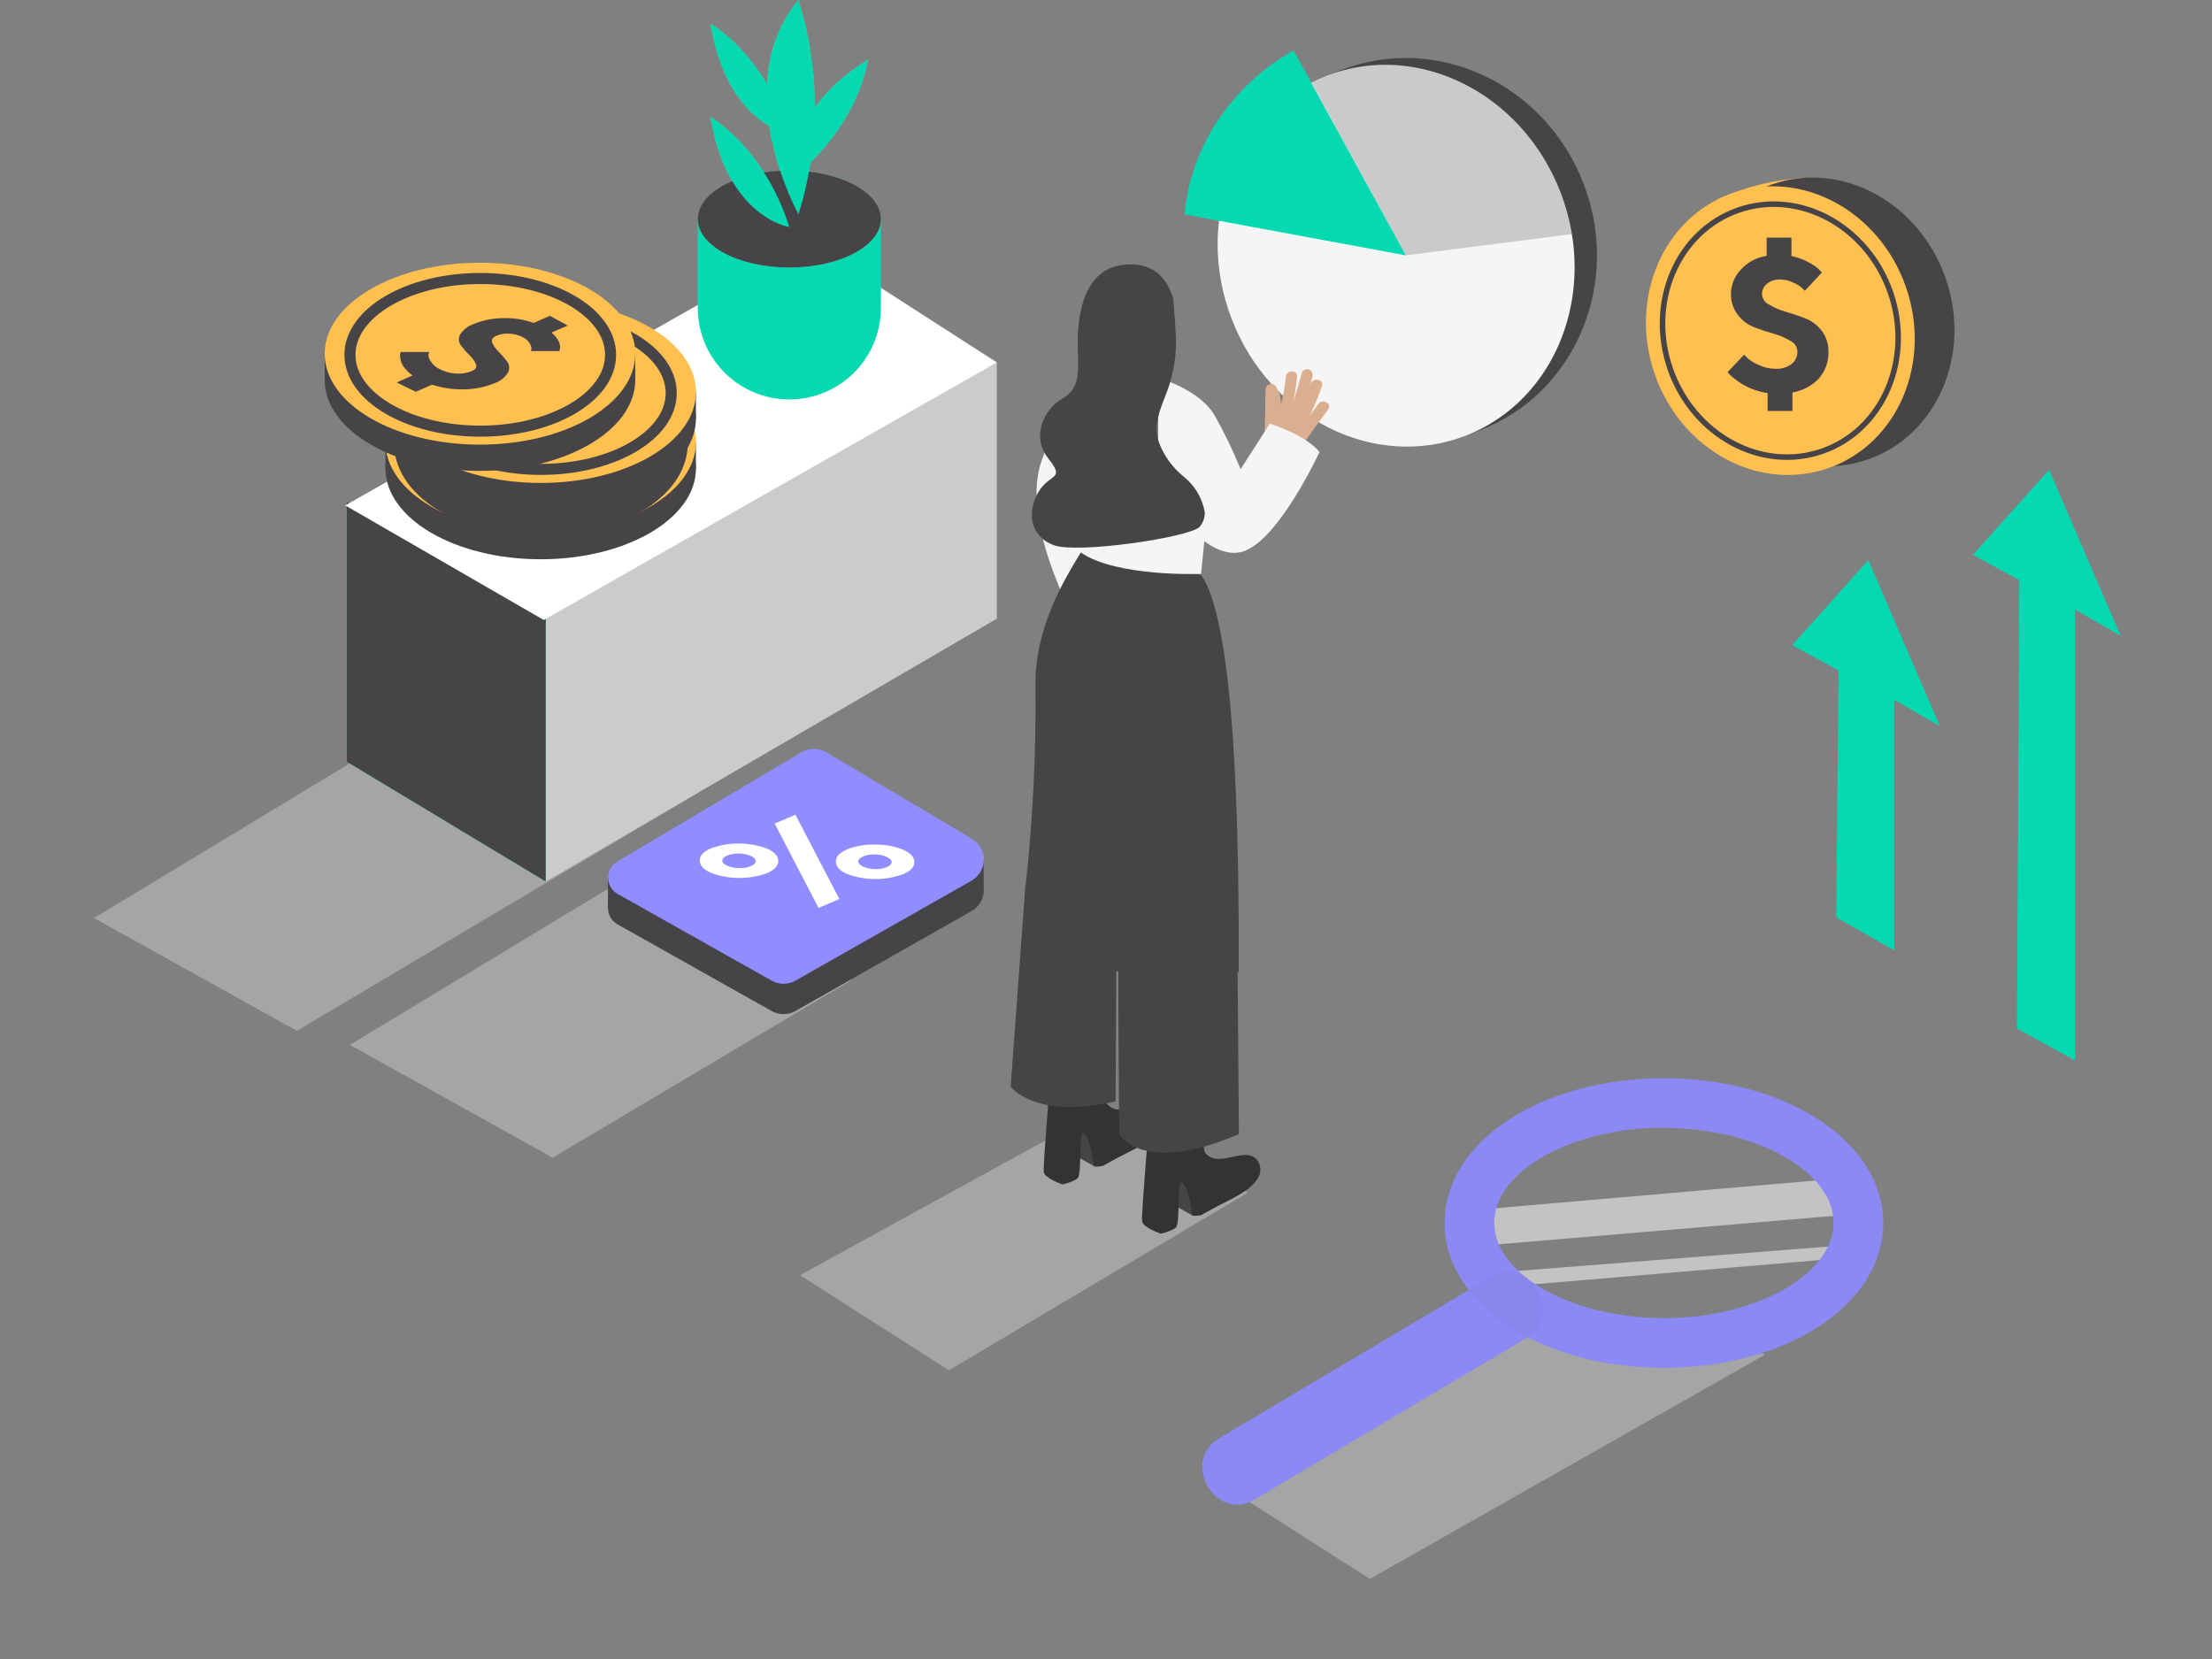 <svg width="400" height="300" viewBox="0 0 400 300" fill="none" xmlns="http://www.w3.org/2000/svg">
<rect x="0" y="0" width="400" height="300" fill="#808080" stroke="none"/>
<path opacity="0.32" d="M144.584 170.12C136.887 164.848 128.896 159.858 122.11 153.367L63.269 188.951L99.944 209.347L153.91 177.278C150.818 174.854 147.791 172.301 144.584 170.12Z" fill="#F5F5F5"/>
<path opacity="0.32" d="M216.252 208.565C208.555 203.292 206.939 206.628 200.153 200.137L144.661 230.59L171.599 247.792L225.565 215.722C222.486 213.298 219.446 210.732 216.252 208.565Z" fill="#F5F5F5"/>
<path opacity="0.32" d="M292.345 246.291C284.649 241.018 283.032 244.354 276.247 237.863L220.78 268.316L247.718 285.517L319.116 245.008C316.038 242.571 295.539 248.458 292.345 246.291Z" fill="#F5F5F5"/>
<path opacity="0.32" d="M126.176 143.387L53.674 186.411L17 166.015L89.245 122.324" fill="#F5F5F5"/>
<path d="M180.257 65.536V111.883L98.674 159.396V104.712L180.257 65.536Z" fill="#CBCBCB"/>
<path d="M62.705 137.73V90.794L98.674 111.562V159.396" fill="#05D9B2"/>
<path d="M98.674 159.396V111.562L62.705 90.794V137.73L98.674 159.396Z" fill="#474448"/>
<path d="M98.327 112.114L62.435 91.397L146.315 43.691L180.257 65.537L98.327 112.114Z" fill="white"/>
<path d="M141.21 45.474C135.822 45.012 130.153 43.383 126.176 39.702V55.659C126.174 57.835 126.601 59.99 127.433 62C128.264 64.011 129.484 65.838 131.022 67.377C132.56 68.917 134.386 70.138 136.396 70.971C138.406 71.804 140.561 72.232 142.737 72.232V72.232C147.129 72.232 151.341 70.488 154.447 67.382C157.552 64.276 159.297 60.064 159.297 55.672V39.432C153.64 41.728 147.226 46 141.21 45.474Z" fill="#05D9B2"/>
<path d="M142.737 48.373C151.883 48.373 159.297 44.445 159.297 39.599C159.297 34.753 151.883 30.825 142.737 30.825C133.59 30.825 126.176 34.753 126.176 39.599C126.176 44.445 133.59 48.373 142.737 48.373Z" fill="#5ED18D"/>
<path d="M142.736 41.048C142.736 41.048 131.474 39.394 128.485 21.166C128.485 21.204 138.093 26.502 142.736 41.048Z" fill="#5ED18D"/>
<path d="M144.391 38.765C144.391 38.765 131.474 15.573 144.391 0C148.335 12.621 148.335 26.144 144.391 38.765V38.765Z" fill="#5ED18D"/>
<path d="M142.736 24.193C142.736 24.193 131.474 22.538 128.485 4.31C128.485 4.31 138.093 9.608 142.736 24.193Z" fill="#5ED18D"/>
<path d="M144.109 31.62C144.109 31.62 141.287 20.588 156.937 10.801C156.937 10.801 155.757 21.704 144.109 31.62Z" fill="#5ED18D"/>
<path d="M142.737 48.373C151.883 48.373 159.297 44.445 159.297 39.599C159.297 34.753 151.883 30.825 142.737 30.825C133.59 30.825 126.176 34.753 126.176 39.599C126.176 44.445 133.59 48.373 142.737 48.373Z" fill="#474448"/>
<path d="M142.736 41.048C142.736 41.048 131.474 39.394 128.485 21.166C128.485 21.204 138.093 26.502 142.736 41.048Z" fill="#05D9B2"/>
<path d="M144.391 38.765C144.391 38.765 131.474 15.573 144.391 0C148.335 12.621 148.335 26.144 144.391 38.765V38.765Z" fill="#05D9B2"/>
<path d="M142.736 24.193C142.736 24.193 131.474 22.538 128.485 4.31C128.485 4.31 138.093 9.608 142.736 24.193Z" fill="#05D9B2"/>
<path d="M144.109 31.62C144.109 31.62 141.287 20.588 156.937 10.801C156.937 10.801 155.757 21.704 144.109 31.62Z" fill="#05D9B2"/>
<path d="M97.776 101.133C113.284 101.133 125.855 93.77 125.855 84.688C125.855 75.606 113.284 68.243 97.776 68.243C82.268 68.243 69.696 75.606 69.696 84.688C69.696 93.77 82.268 101.133 97.776 101.133Z" fill="#474448"/>
<path d="M69.696 84.688V79.942L72.749 83.739L69.696 84.688Z" fill="#474448"/>
<path d="M125.843 79.942V84.688H122.289L124.893 80.878L125.843 79.942Z" fill="#474448"/>
<path d="M97.776 96.387C113.284 96.387 125.855 89.024 125.855 79.942C125.855 70.859 113.284 63.497 97.776 63.497C82.268 63.497 69.696 70.859 69.696 79.942C69.696 89.024 82.268 96.387 97.776 96.387Z" fill="#FFC050"/>
<path d="M112.014 77.748C112.215 78.144 112.291 78.591 112.232 79.031L112.117 79.467H106.986C107.03 79.325 107.06 79.179 107.076 79.031C107.057 78.698 106.951 78.375 106.768 78.095C106.47 77.59 106.021 77.19 105.485 76.953C104.739 76.565 103.914 76.35 103.073 76.325C102.296 76.265 101.515 76.383 100.79 76.671C100.072 76.979 99.794 77.381 99.956 77.877C100.197 78.485 100.57 79.033 101.047 79.48C101.6 80.043 102.118 80.638 102.599 81.263C102.827 81.532 102.975 81.861 103.025 82.21C103.075 82.56 103.025 82.916 102.881 83.239C102.318 84.169 101.432 84.859 100.392 85.176C98.671 85.891 96.83 86.274 94.966 86.305C92.953 86.373 90.944 86.091 89.027 85.471L86.077 86.753L82.626 85.073L85.487 83.79C84.969 83.432 84.506 83 84.114 82.507C83.82 82.172 83.589 81.785 83.434 81.366C83.336 81.067 83.276 80.756 83.255 80.442C83.22 80.23 83.22 80.013 83.255 79.801L83.357 79.557H88.489C88.435 79.725 88.392 79.897 88.36 80.07C88.381 80.491 88.524 80.896 88.771 81.237C89.18 81.877 89.769 82.382 90.464 82.687C91.39 83.152 92.404 83.415 93.44 83.457C94.376 83.521 95.315 83.372 96.185 83.021C96.895 82.713 97.16 82.311 96.98 81.815C96.729 81.203 96.343 80.655 95.852 80.211C95.287 79.656 94.764 79.06 94.287 78.428C94.062 78.153 93.921 77.819 93.883 77.466C93.844 77.114 93.909 76.757 94.069 76.44C94.668 75.503 95.575 74.805 96.634 74.465C98.29 73.796 100.057 73.448 101.842 73.438C103.731 73.373 105.615 73.665 107.396 74.298L110.334 73.015L113.554 74.772L110.603 76.055C111.216 76.484 111.703 77.068 112.014 77.748V77.748Z" fill="#474448"/>
<path d="M97.814 93.95C110.828 93.95 121.379 87.77 121.379 80.147C121.379 72.524 110.828 66.344 97.814 66.344C84.8 66.344 74.25 72.524 74.25 80.147C74.25 87.77 84.8 93.95 97.814 93.95Z" stroke="#474448" stroke-width="6" stroke-miterlimit="10"/>
<path d="M97.776 92.077C113.284 92.077 125.855 84.714 125.855 75.632C125.855 66.549 113.284 59.187 97.776 59.187C82.268 59.187 69.696 66.549 69.696 75.632C69.696 84.714 82.268 92.077 97.776 92.077Z" fill="#474448"/>
<path d="M69.696 75.632V70.886L72.749 74.683L69.696 75.632Z" fill="#474448"/>
<path d="M125.843 70.886V75.632H122.289L124.893 71.822L125.843 70.886Z" fill="#474448"/>
<path d="M97.776 87.331C113.284 87.331 125.855 79.968 125.855 70.885C125.855 61.803 113.284 54.44 97.776 54.44C82.268 54.44 69.696 61.803 69.696 70.885C69.696 79.968 82.268 87.331 97.776 87.331Z" fill="#FFC050"/>
<path d="M112.014 68.679C112.215 69.075 112.291 69.522 112.232 69.962L112.117 70.398H106.986C107.03 70.256 107.06 70.11 107.076 69.962C107.057 69.628 106.951 69.305 106.768 69.025C106.47 68.52 106.021 68.121 105.485 67.884C104.739 67.496 103.914 67.281 103.073 67.255C102.296 67.196 101.515 67.314 100.79 67.602C100.072 67.909 99.794 68.311 99.956 68.808C100.197 69.416 100.57 69.963 101.047 70.411C101.6 70.973 102.118 71.569 102.599 72.194C102.827 72.463 102.975 72.791 103.025 73.141C103.075 73.49 103.025 73.847 102.881 74.169C102.318 75.1 101.432 75.789 100.392 76.106C98.671 76.822 96.83 77.205 94.966 77.235C92.953 77.304 90.944 77.022 89.027 76.401L86.077 77.684L82.626 76.004L85.487 74.721C84.969 74.363 84.506 73.931 84.114 73.438C83.82 73.103 83.589 72.716 83.434 72.297C83.336 71.998 83.276 71.687 83.255 71.373C83.22 71.161 83.22 70.944 83.255 70.732L83.357 70.488H88.489C88.435 70.656 88.392 70.827 88.36 71.001C88.381 71.422 88.524 71.827 88.771 72.168C89.18 72.808 89.769 73.312 90.464 73.618C91.39 74.083 92.404 74.346 93.44 74.388C94.376 74.452 95.315 74.303 96.185 73.951C96.895 73.644 97.16 73.242 96.98 72.746C96.729 72.133 96.343 71.585 95.852 71.142C95.287 70.586 94.764 69.99 94.287 69.359C94.062 69.084 93.921 68.75 93.883 68.397C93.844 68.044 93.909 67.688 94.069 67.371C94.668 66.434 95.575 65.736 96.634 65.395C98.29 64.727 100.057 64.379 101.842 64.369C103.731 64.304 105.615 64.596 107.396 65.229L110.334 63.946L113.554 65.703L110.603 66.986C111.216 67.415 111.703 67.999 112.014 68.679V68.679Z" fill="#474448"/>
<path d="M97.814 84.88C110.828 84.88 121.379 78.701 121.379 71.078C121.379 63.455 110.828 57.275 97.814 57.275C84.8 57.275 74.25 63.455 74.25 71.078C74.25 78.701 84.8 84.88 97.814 84.88Z" stroke="#474448" stroke-width="2" stroke-miterlimit="10"/>
<path d="M86.795 85.15C102.303 85.15 114.875 77.787 114.875 68.705C114.875 59.623 102.303 52.26 86.795 52.26C71.287 52.26 58.715 59.623 58.715 68.705C58.715 77.787 71.287 85.15 86.795 85.15Z" fill="#474448"/>
<path d="M58.715 68.705V63.959L61.769 67.756L58.715 68.705Z" fill="#474448"/>
<path d="M114.875 63.959V68.705H111.309L113.913 64.895L114.875 63.959Z" fill="#474448"/>
<path d="M86.795 80.404C102.303 80.404 114.875 73.041 114.875 63.959C114.875 54.876 102.303 47.514 86.795 47.514C71.287 47.514 58.715 54.876 58.715 63.959C58.715 73.041 71.287 80.404 86.795 80.404Z" fill="#FFC050"/>
<path d="M101.047 61.765C101.247 62.161 101.323 62.608 101.265 63.048L101.149 63.484H96.018C96.062 63.342 96.092 63.196 96.108 63.048C96.089 62.714 95.983 62.391 95.8 62.111C95.502 61.606 95.054 61.207 94.517 60.97C93.771 60.582 92.947 60.367 92.106 60.341C91.328 60.282 90.547 60.4 89.823 60.688C89.104 60.995 88.826 61.398 88.989 61.894C89.23 62.502 89.602 63.049 90.079 63.497C90.632 64.059 91.15 64.655 91.631 65.28C91.86 65.549 92.007 65.877 92.057 66.227C92.107 66.576 92.057 66.933 91.913 67.255C91.384 68.2 90.525 68.917 89.502 69.269C87.781 69.985 85.939 70.368 84.076 70.398C82.063 70.467 80.053 70.185 78.136 69.564L75.186 70.847L71.736 69.167L74.596 67.884C74.078 67.526 73.616 67.094 73.224 66.601C72.929 66.266 72.698 65.879 72.544 65.46C72.445 65.16 72.385 64.85 72.364 64.536C72.33 64.324 72.33 64.107 72.364 63.895L72.467 63.651H77.598C77.544 63.819 77.501 63.99 77.469 64.164C77.491 64.585 77.633 64.99 77.88 65.331C78.289 65.971 78.878 66.475 79.573 66.781C80.499 67.246 81.514 67.508 82.549 67.55C83.486 67.615 84.424 67.466 85.294 67.114C86.004 66.806 86.269 66.404 86.09 65.909C85.838 65.296 85.452 64.748 84.961 64.305C84.397 63.749 83.874 63.153 83.396 62.522C83.171 62.247 83.031 61.913 82.992 61.56C82.953 61.207 83.018 60.851 83.178 60.534C83.777 59.597 84.684 58.899 85.743 58.558C87.399 57.89 89.166 57.542 90.951 57.532C92.84 57.467 94.725 57.759 96.506 58.392L99.443 57.109L102.663 58.866L99.713 60.149C100.287 60.566 100.746 61.122 101.047 61.765V61.765Z" fill="#474448"/>
<path d="M86.847 77.966C99.861 77.966 110.411 71.787 110.411 64.164C110.411 56.541 99.861 50.361 86.847 50.361C73.832 50.361 63.282 56.541 63.282 64.164C63.282 71.787 73.832 77.966 86.847 77.966Z" stroke="#474448" stroke-width="2" stroke-miterlimit="10"/>
<path d="M111.578 161.32L144.93 141.515C145.608 141.113 146.381 140.901 147.168 140.901C147.956 140.901 148.729 141.113 149.407 141.515L175.768 157.164C176.427 157.557 176.971 158.116 177.347 158.785C177.722 159.454 177.916 160.21 177.908 160.977C177.9 161.744 177.691 162.496 177.302 163.157C176.913 163.818 176.358 164.366 175.691 164.745L143.84 182.82C143.182 183.19 142.44 183.385 141.685 183.385C140.93 183.385 140.187 183.19 139.53 182.82L111.681 167.157C111.164 166.87 110.732 166.451 110.428 165.944C110.124 165.437 109.958 164.859 109.948 164.268C109.938 163.677 110.083 163.094 110.369 162.576C110.655 162.059 111.072 161.626 111.578 161.32V161.32Z" fill="#474448"/>
<path d="M109.924 164.181L109.936 158.729L113.695 159.909L112.592 164.296L109.924 164.181Z" fill="#474448"/>
<path d="M177.884 160.576V155.471L174.703 156.959L176.204 159.909L177.884 160.576Z" fill="#474448"/>
<path d="M111.578 155.83L144.93 136.024C145.607 135.622 146.381 135.41 147.168 135.41C147.956 135.41 148.729 135.622 149.407 136.024L175.768 151.674C176.427 152.067 176.971 152.626 177.347 153.295C177.722 153.964 177.916 154.72 177.908 155.487C177.9 156.254 177.691 157.006 177.302 157.667C176.913 158.328 176.357 158.876 175.691 159.255L143.84 177.329C143.182 177.7 142.44 177.895 141.685 177.895C140.929 177.895 140.187 177.7 139.53 177.329L111.655 161.628C111.149 161.336 110.727 160.917 110.431 160.413C110.135 159.908 109.976 159.336 109.968 158.751C109.96 158.166 110.105 157.59 110.387 157.078C110.669 156.566 111.08 156.136 111.578 155.83V155.83Z" fill="#8F8DFF"/>
<path d="M140.081 148.929L143.84 147.325L151.78 162.577L148.021 164.181L140.081 148.929Z" fill="white"/>
<path d="M158.374 152.739C160.083 152.706 161.782 153.025 163.364 153.675C164.646 154.265 165.339 154.958 165.339 155.894C165.339 156.831 164.646 157.523 163.235 158.113C159.961 159.276 156.381 159.244 153.127 158.024C151.844 157.434 151.152 156.741 151.152 155.805C151.152 154.868 151.831 154.175 153.243 153.572C154.876 152.939 156.624 152.655 158.374 152.739ZM161.247 155.894C161.247 155.548 160.939 155.227 160.336 154.945C159.668 154.656 158.948 154.507 158.22 154.509C157.497 154.478 156.775 154.6 156.103 154.868C155.5 155.125 155.192 155.432 155.205 155.779C155.218 156.125 155.513 156.446 156.116 156.728C156.784 157.017 157.504 157.166 158.232 157.164C158.955 157.195 159.677 157.073 160.349 156.805C160.952 156.549 161.247 156.241 161.247 155.894Z" fill="white"/>
<path d="M140.736 155.702C140.736 156.587 140.043 157.331 138.632 157.921C135.352 159.084 131.766 159.047 128.511 157.819C127.228 157.216 126.548 156.536 126.535 155.599C126.522 154.663 127.241 153.983 128.639 153.38C131.913 152.213 135.495 152.245 138.747 153.47C140.068 154.086 140.736 154.817 140.736 155.702ZM131.525 156.549C132.193 156.838 132.914 156.986 133.642 156.985C134.365 157.016 135.086 156.893 135.758 156.626C136.361 156.369 136.669 156.061 136.656 155.715C136.644 155.368 136.348 155.048 135.746 154.766C134.393 154.213 132.881 154.19 131.512 154.701C130.91 154.958 130.615 155.266 130.615 155.612C130.615 155.958 130.922 156.279 131.525 156.561" fill="white"/>
<path d="M326.48 32.146C321.167 32.424 315.95 33.672 311.086 35.828C303.39 39.355 326.48 45.615 326.48 45.615" fill="#FFC050"/>
<path d="M337.8 83.073C350.335 78.7 356.614 64.022 351.824 50.289C347.033 36.556 332.988 28.968 320.452 33.341C307.917 37.714 301.638 52.391 306.428 66.124C311.219 79.857 325.264 87.445 337.8 83.073Z" fill="#474448"/>
<path d="M330.618 84.657C343.153 80.284 349.432 65.607 344.641 51.874C339.851 38.141 325.806 30.553 313.27 34.926C300.734 39.298 294.456 53.976 299.246 67.709C304.036 81.442 318.082 89.03 330.618 84.657Z" fill="#FFC050"/>
<path d="M329.544 81.581C340.535 77.747 346.041 64.884 341.844 52.85C337.646 40.816 325.334 34.169 314.343 38.002C303.353 41.836 297.846 54.699 302.044 66.733C306.242 78.767 318.554 85.415 329.544 81.581Z" stroke="#474448" stroke-miterlimit="10"/>
<path d="M326.98 47.398C327.678 47.733 328.326 48.165 328.904 48.681L329.456 49.271L326.377 52.593C326.24 52.439 326.052 52.247 325.813 52.016C325.345 51.648 324.832 51.342 324.286 51.105C323.545 50.735 322.729 50.542 321.9 50.541C321.043 50.505 320.2 50.778 319.527 51.31C319.248 51.528 319.021 51.806 318.866 52.124C318.71 52.442 318.629 52.791 318.629 53.145C318.64 53.555 318.766 53.955 318.993 54.297C319.22 54.64 319.538 54.911 319.912 55.082C320.84 55.635 321.836 56.066 322.875 56.365C324.038 56.698 325.206 57.087 326.377 57.532C327.556 57.981 328.589 58.744 329.366 59.738C330.234 60.855 330.687 62.237 330.649 63.651C330.69 65.39 330.082 67.082 328.943 68.397C327.676 69.773 325.98 70.677 324.132 70.963V74.311H319.643V71.091C318.766 70.961 317.906 70.737 317.077 70.424C316.362 70.168 315.675 69.841 315.025 69.449C314.527 69.139 314.047 68.8 313.588 68.435C313.269 68.189 312.969 67.919 312.69 67.627L312.408 67.281L315.397 64.138C315.551 64.318 315.773 64.549 316.064 64.831C316.645 65.297 317.288 65.682 317.975 65.972C318.94 66.449 320.003 66.695 321.079 66.691C322.124 66.748 323.155 66.435 323.991 65.806C324.323 65.54 324.589 65.202 324.769 64.817C324.95 64.433 325.039 64.011 325.03 63.587C325.019 63.175 324.892 62.774 324.666 62.429C324.439 62.085 324.121 61.811 323.747 61.637C322.818 61.077 321.817 60.646 320.771 60.354C319.6 60.029 318.433 59.644 317.27 59.2C316.096 58.747 315.067 57.985 314.294 56.993C313.426 55.877 312.972 54.494 313.011 53.081C313.044 51.459 313.69 49.91 314.819 48.745C316.036 47.41 317.676 46.536 319.463 46.269V42.96H323.953V46.308C325.012 46.514 326.033 46.882 326.98 47.398V47.398Z" fill="#474448"/>
<path d="M332.047 165.887L342.54 171.839V126.557L350.788 131.304L337.858 101.287L324.094 116.667L332.47 121.234L332.047 165.887Z" fill="#05D9B2"/>
<path d="M364.732 186.001L375.225 191.748V110.215L383.473 114.961L370.543 84.957L356.779 100.338L365.155 104.904L364.732 186.001Z" fill="#05D9B2"/>
<path d="M267.69 77.763C284.92 71.131 293.277 51.177 286.355 33.193C279.434 15.209 259.855 6.006 242.625 12.637C225.395 19.268 217.038 39.223 223.959 57.207C230.881 75.191 250.459 84.394 267.69 77.763Z" fill="#474448"/>
<path d="M264.997 78.802C281.421 72.481 289.124 52.778 282.202 34.794C275.281 16.81 256.356 7.355 239.933 13.676C223.509 19.997 215.806 39.7 222.727 57.684C229.649 75.668 248.574 85.123 264.997 78.802Z" fill="#F5F5F5"/>
<path d="M214.186 38.765L254.221 46.179L233.928 9.146C233.928 9.146 216.264 17.817 214.186 38.765Z" fill="#05D9B2"/>
<path opacity="0.24" d="M254.222 46.179L284.264 42.331C284.264 42.331 283.687 25.168 264.266 14.829C260.05 12.721 255.401 11.623 250.688 11.623C245.974 11.623 241.325 12.721 237.109 14.829L254.222 46.179Z" fill="#474448"/>
<path opacity="0.53" d="M269.807 218.545L328.994 213.413C328.994 213.413 334.33 218.147 333.304 219.725L269.807 225.112C269.807 225.112 267.575 219.853 269.807 218.545Z" fill="white"/>
<path opacity="0.53" d="M272.039 230.012L334.33 225.125L332.522 227.562L274.117 232.514L272.039 230.012Z" fill="white"/>
<path d="M300.889 247.343C278.645 247.343 261.225 235.798 261.225 221.136C261.225 206.474 278.645 194.98 300.889 194.98C323.132 194.98 340.552 206.525 340.552 221.187C340.552 235.849 323.132 247.343 300.889 247.343ZM300.889 203.908C284.213 203.908 270.205 211.797 270.205 221.136C270.205 230.474 284.315 238.363 300.889 238.363C317.462 238.363 331.572 230.474 331.572 221.136C331.572 211.797 317.513 203.959 300.889 203.959V203.908Z" fill="#8F8DFF"/>
<path d="M269.435 231L220.485 260.068C213.391 264.275 219.843 275.371 226.899 271.138L275.849 242.07C282.943 237.863 276.49 226.767 269.435 231Z" fill="#8F8DFF"/>
<g opacity="0.24">
<path opacity="0.24" d="M300.889 247.343C278.645 247.343 261.225 235.798 261.225 221.136C261.225 206.474 278.645 194.98 300.889 194.98C323.132 194.98 340.552 206.525 340.552 221.187C340.552 235.849 323.132 247.343 300.889 247.343ZM300.889 203.908C284.213 203.908 270.205 211.797 270.205 221.136C270.205 230.474 284.315 238.363 300.889 238.363C317.462 238.363 331.572 230.474 331.572 221.136C331.572 211.797 317.513 203.959 300.889 203.959V203.908Z" fill="#474448"/>
<path opacity="0.24" d="M269.435 231L220.485 260.068C213.391 264.275 219.843 275.371 226.899 271.138L275.849 242.07C282.943 237.863 276.49 226.767 269.435 231Z" fill="#474448"/>
</g>
<path d="M199.614 66.793C194.49 71.204 190.615 76.884 188.377 83.264C184.426 94.155 194.291 111.972 194.291 111.972L209.684 99.838" fill="#F5F5F5"/>
<path d="M197.921 210.912L193.752 208.603L194.804 202.651C194.804 202.651 201.013 203.228 201.551 205.447" fill="#474448"/>
<path d="M199.486 210.822C200.423 210.245 201.41 209.745 202.372 209.219C204.784 207.936 208.26 206.538 209.735 204.088C210.032 203.592 210.172 203.019 210.138 202.442C210.104 201.865 209.896 201.312 209.543 200.855C207.349 198.213 202.59 202.549 200.14 199.573C199.653 198.995 199.435 189.823 199.435 189.823L190.148 192.389C190.148 192.389 188.57 210.81 188.749 211.951C188.929 213.093 192.123 214.183 192.123 214.183C193.071 213.997 193.978 213.645 194.804 213.144C195.779 212.439 194.894 203.793 196.087 205.011C197.28 206.23 197.87 210.951 197.87 210.951C198.412 210.976 198.955 210.933 199.486 210.822V210.822Z" fill="#333333"/>
<path d="M215.687 219.814L211.518 217.505L212.57 211.553C212.57 211.553 218.779 212.131 219.318 214.35" fill="#474448"/>
<path d="M217.265 219.725C218.202 219.147 219.189 218.647 220.151 218.121C222.563 216.838 226.039 215.44 227.514 212.99C227.811 212.494 227.951 211.921 227.917 211.344C227.883 210.768 227.675 210.215 227.322 209.758C225.128 207.115 220.369 211.451 217.919 208.475C217.432 207.898 217.214 198.726 217.214 198.726L207.927 201.291C207.927 201.291 206.349 219.712 206.528 220.854C206.708 221.995 209.902 223.086 209.902 223.086C210.85 222.899 211.757 222.548 212.583 222.046C213.558 221.341 212.673 212.695 213.866 213.914C215.059 215.132 215.649 219.853 215.649 219.853C216.191 219.879 216.734 219.836 217.265 219.725V219.725Z" fill="#333333"/>
<path d="M185.44 159.922L182.759 196.507C182.759 196.507 187.107 202.523 201.731 199.175L201.872 174.507" fill="#474448"/>
<path d="M202.385 167.17C202.065 170.325 202.385 205.075 202.385 205.075C202.385 205.075 206.426 212.644 224.038 205.075L223.795 175.572" fill="#474448"/>
<path d="M186.992 169.325C191.55 171.99 196.39 174.141 201.423 175.739H201.538C201.775 175.639 202.042 175.635 202.281 175.728C202.521 175.822 202.715 176.005 202.821 176.239C205.928 177.153 209.09 177.869 212.288 178.381C216.393 179.035 219.805 175.995 224.012 175.816C224.012 159.666 224.089 113.64 217.214 103.981L196.882 97.182C196.792 98.862 187.005 110.202 187.236 124.018C187.38 136.303 186.763 148.585 185.388 160.794" fill="#474448"/>
<path d="M219.061 85.24L217.188 103.775C217.188 103.775 202 104.391 195.458 99.927V84.149" fill="#F5F5F5"/>
<path d="M238.405 73.041L236.853 75.157C237.678 73.438 238.406 71.673 239.034 69.872C239.47 68.589 237.494 68.153 237.058 69.372L236.827 70.001C237.015 69.351 237.191 68.692 237.353 68.025C237.42 67.763 237.379 67.486 237.241 67.253C237.103 67.021 236.878 66.853 236.616 66.787C236.354 66.721 236.076 66.761 235.844 66.9C235.612 67.038 235.444 67.263 235.378 67.525C234.95 69.238 234.436 70.93 233.838 72.592C234.171 71.116 234.411 69.621 234.557 68.115C234.685 66.832 232.658 66.832 232.53 68.115C232.366 69.847 232.061 71.563 231.619 73.246C231.619 72.664 231.568 72.083 231.465 71.501C231.451 71.356 231.405 71.216 231.332 71.09C231.259 70.964 231.16 70.855 231.042 70.77C231.042 70.539 230.914 70.321 230.837 70.09C230.755 69.868 230.599 69.681 230.395 69.56C230.19 69.44 229.951 69.394 229.717 69.43C229.482 69.467 229.268 69.583 229.11 69.759C228.952 69.936 228.859 70.161 228.849 70.398L228.72 78.095C228.352 78.886 227.873 79.62 227.296 80.275C228.278 80.963 229.224 81.699 230.131 82.482C230.941 83.179 231.712 83.919 232.44 84.701C233.09 83.888 233.719 83.059 234.326 82.212C234.399 82.148 234.464 82.075 234.518 81.994C236.34 79.309 238.217 76.667 240.15 74.067C240.945 73.002 239.175 72.002 238.405 73.041Z" fill="#D9AF90"/>
<path d="M209.453 68.346C209.453 68.346 216.624 70.283 219.536 74.926C221.355 78.12 222.958 81.433 224.333 84.842L229.631 76.607C229.631 76.607 236.045 78.582 238.61 81.738C238.61 81.738 230.914 98.414 224.333 99.85C217.753 101.287 210.633 89.973 210.633 89.973C210.633 89.973 209.171 94.668 209.453 89.652" fill="#F5F5F5"/>
<path d="M214.02 86.163C211.946 84.483 210.375 82.264 209.479 79.749C208.619 76.825 209.697 74.246 210.761 71.514C211.846 68.814 212.479 65.954 212.634 63.048C212.724 60.187 212.391 57.34 212.198 54.492C212.17 54.37 212.17 54.242 212.198 54.12C211.249 50.9 209.273 48.181 205.399 47.86C195.381 47.013 194.817 58.122 194.894 62.612C194.971 67.102 195.445 70.167 192.123 72.066C188.801 73.964 186.402 78.89 189.557 82.892C192.713 86.894 189.878 85.458 187.774 88.986C185.671 92.513 186.209 96.977 190.545 98.581C194.881 100.184 215.046 97.169 216.906 95.297C217.562 94.547 217.903 93.572 217.855 92.577C217.4 90.043 216.036 87.763 214.02 86.163Z" fill="#474448"/>
</svg>
